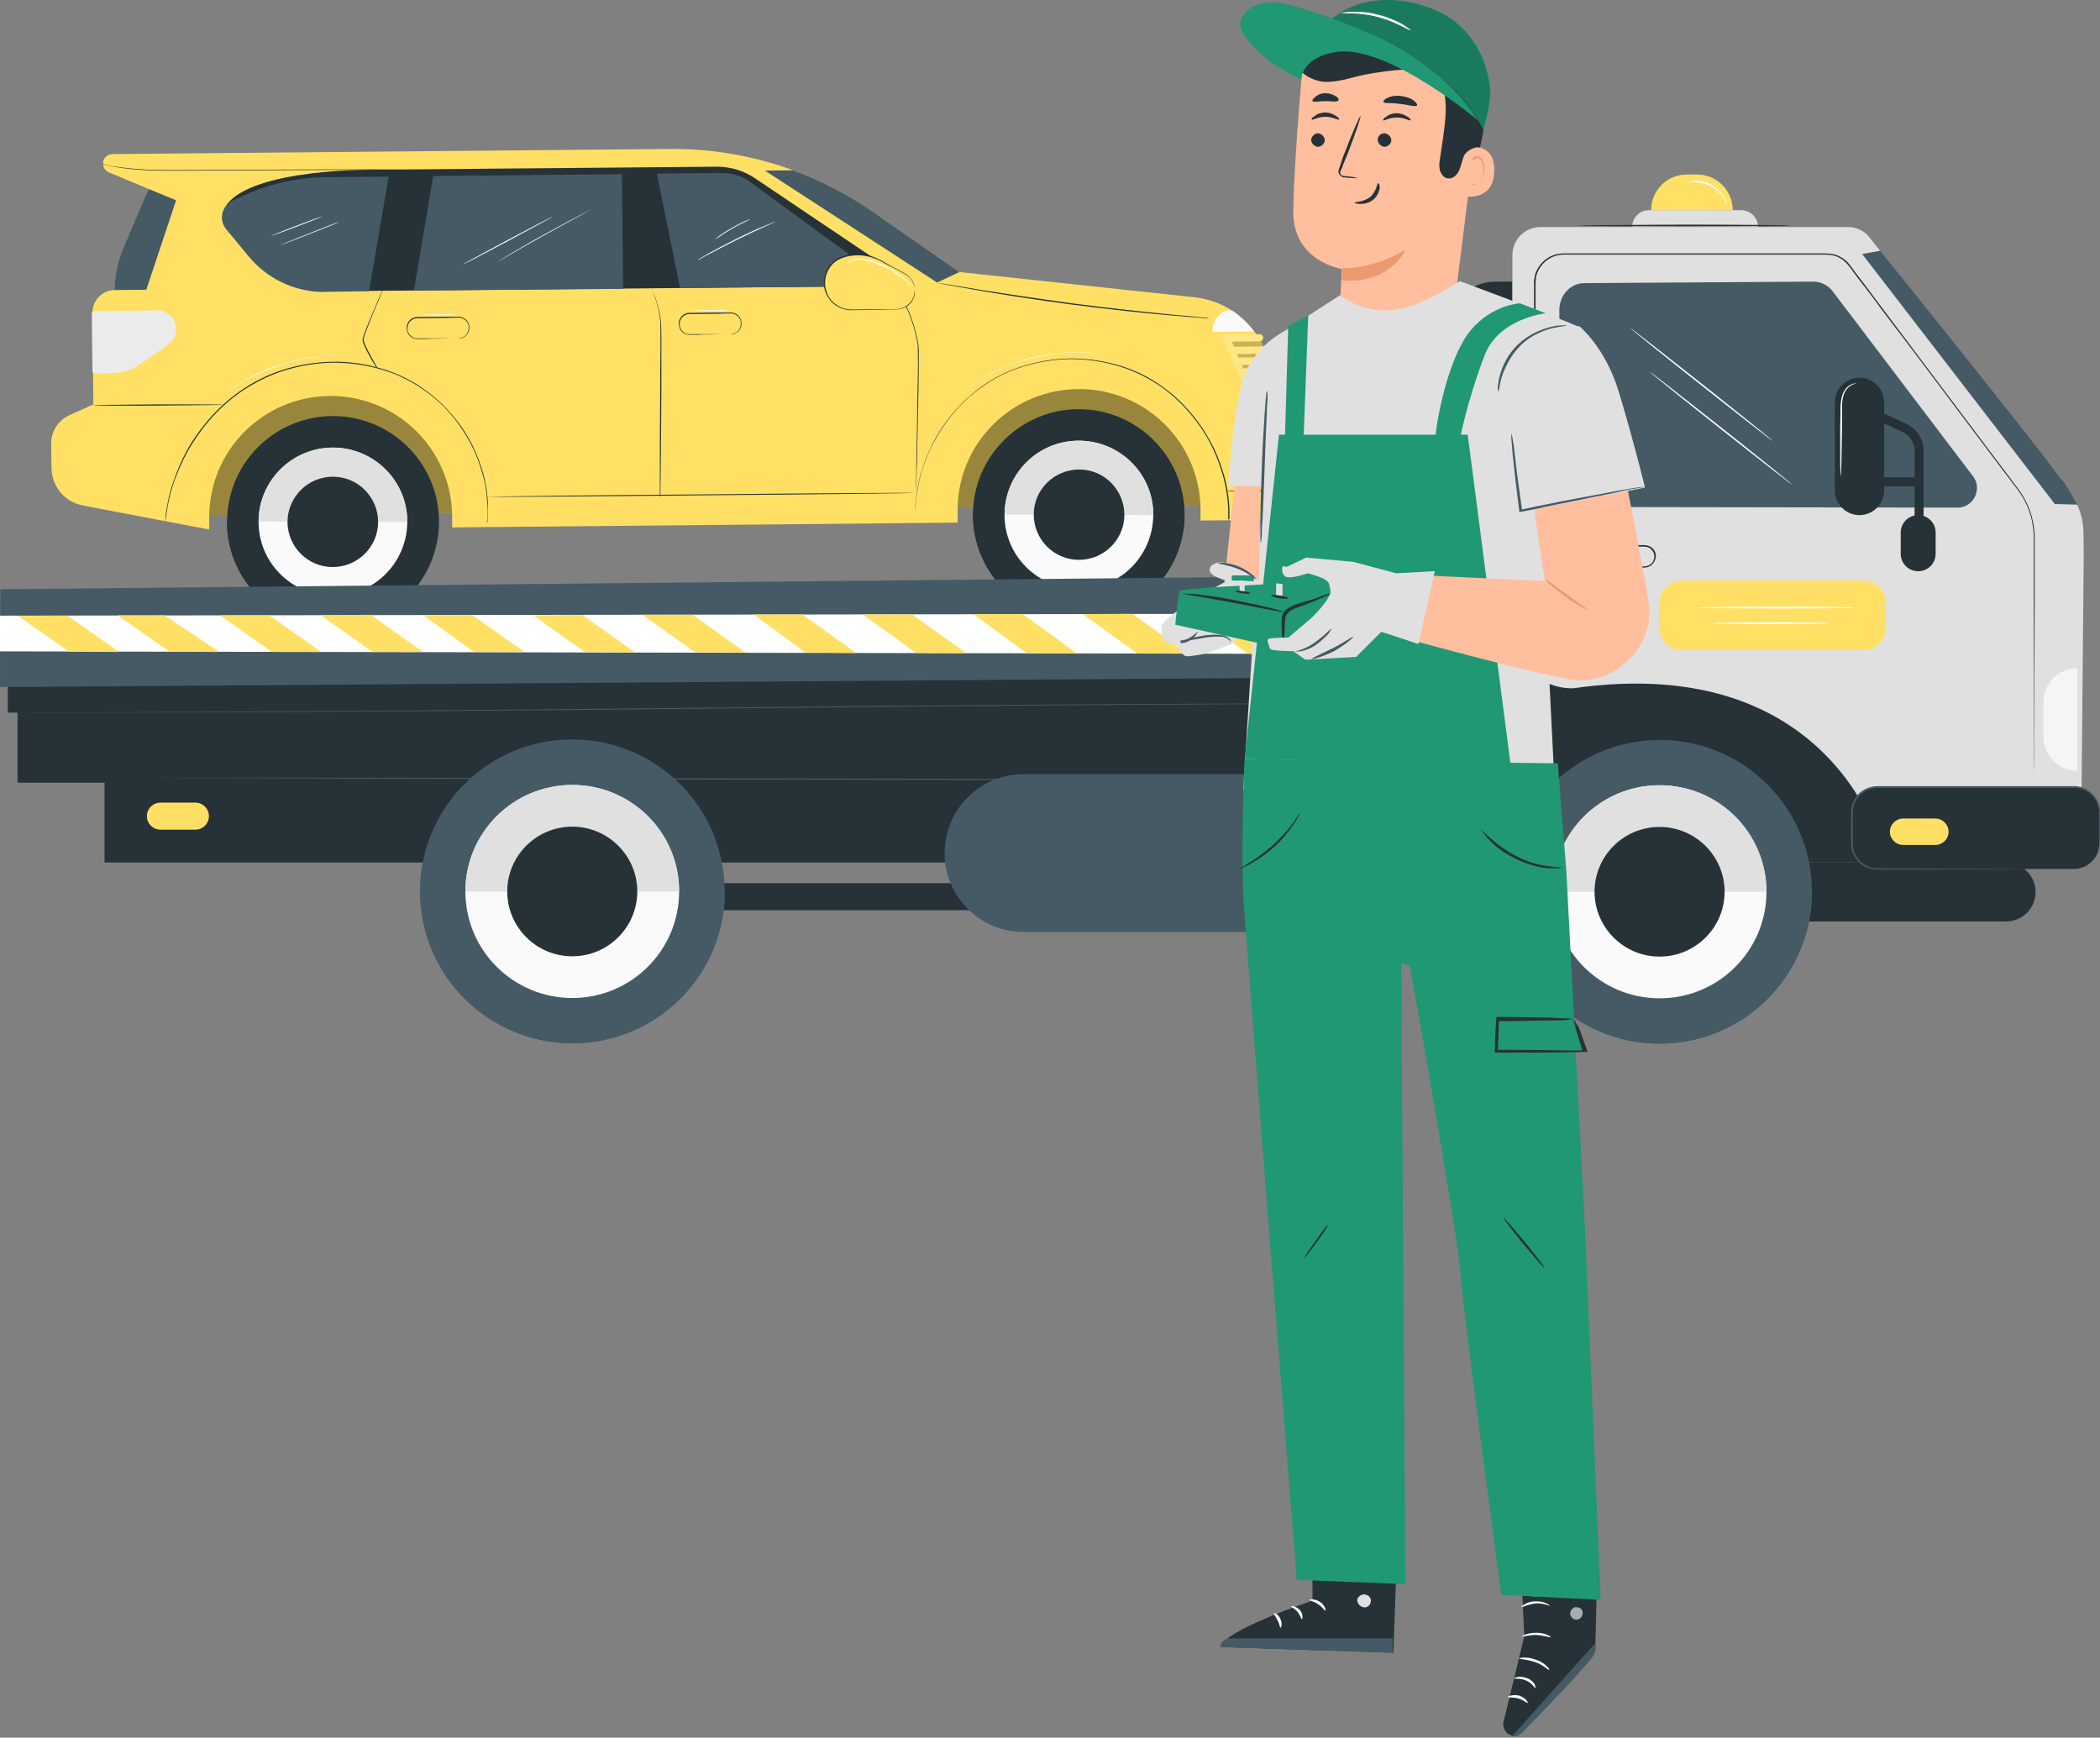 <svg width="452" height="374" viewBox="0 0 452 374" fill="none" xmlns="http://www.w3.org/2000/svg">
<rect x="0" y="0" width="452" height="374" fill="#808080" stroke="none"/>
<path d="M263.372 108.811L38.538 110.932L38.251 80.636L263.084 78.516L263.372 108.811Z" fill="#FFE065"/>
<g opacity="0.4">
<path d="M263.372 108.811L38.538 110.932L38.251 80.636L263.084 78.516L263.372 108.811Z" fill="black"/>
</g>
<path d="M272.457 75.861C269.995 69.336 264.034 64.686 257.037 63.975L206.498 58.549L187.967 45.63C175.073 36.651 159.717 31.871 143.972 32.065L45.421 32.969L24.233 33.163C23.585 33.163 22.937 33.486 22.549 34.003C21.771 35.101 22.225 36.586 23.456 37.103L32.138 40.721C31.814 41.237 31.555 41.819 31.296 42.4L26.501 53.704C25.335 56.482 24.752 59.453 24.752 62.425C22.03 62.425 19.827 64.686 19.892 67.398L20.087 87.035L14.968 89.361C12.506 90.459 10.951 92.914 11.015 95.627L11.08 100.73C11.145 104.67 13.931 108.094 17.884 108.804L45.032 113.972V111.517C44.903 97.112 56.501 85.356 70.95 85.227C85.398 85.098 97.191 96.66 97.32 111.065V113.52L206.109 112.486V110.032C205.979 95.627 217.577 83.87 232.026 83.741C246.475 83.612 258.268 95.175 258.397 109.579V112.034L271.745 111.905C275.373 111.84 278.224 108.933 278.224 105.316L278.095 90.459L272.457 75.861Z" fill="#FFE065"/>
<path d="M31.231 42.4L26.436 53.704C25.27 56.482 24.687 59.453 24.687 62.425L31.49 62.36L37.905 43.111L32.138 40.721C31.749 41.237 31.49 41.819 31.231 42.4Z" fill="#455A64"/>
<path d="M272.457 75.861C272.069 74.762 271.485 73.729 270.902 72.695L263.775 72.76L270.384 87.681L277.965 91.945V90.265L272.457 75.861Z" fill="#FFE065"/>
<g opacity="0.2">
<path d="M272.457 75.861C272.069 74.762 271.485 73.729 270.902 72.695L263.775 72.76L270.384 87.681L277.965 91.945V90.265L272.457 75.861Z" fill="black"/>
</g>
<path d="M20.475 80.382L24.169 80.318C26.307 80.318 28.38 79.607 30.065 78.445L36.22 74.117C37.322 73.341 37.969 72.114 37.905 70.822C37.905 68.626 36.09 66.817 33.823 66.817L20.346 66.947C20.022 66.947 19.762 67.205 19.762 67.528L19.892 79.801C19.892 80.124 20.151 80.382 20.475 80.382Z" fill="#EBEBEB"/>
<path d="M278.354 91.299L276.216 90.072H277.511C277.965 90.072 278.289 89.684 278.289 89.297C278.289 88.844 277.9 88.522 277.511 88.522L273.494 88.586L272.134 87.811L276.734 87.746C277.187 87.746 277.511 87.359 277.511 86.971C277.511 86.519 277.123 86.196 276.734 86.196L270.578 86.261L270.255 85.486L275.762 85.421C276.216 85.421 276.54 85.033 276.54 84.646C276.54 84.194 276.151 83.871 275.762 83.871L269.607 83.935L269.283 83.16L275.049 83.095C275.503 83.095 275.827 82.708 275.827 82.32C275.827 81.868 275.438 81.545 275.049 81.545L268.635 81.61L268.311 80.835L274.142 80.77C274.596 80.77 274.92 80.382 274.92 79.995C274.92 79.543 274.531 79.22 274.142 79.22L267.598 79.284L267.274 78.509L273.235 78.445C273.689 78.445 274.013 78.057 274.013 77.669C274.013 77.217 273.624 76.894 273.235 76.894L266.561 76.959L266.237 76.184L272.393 76.119C272.846 76.119 273.17 75.731 273.17 75.344C273.17 74.892 272.781 74.569 272.393 74.569L265.589 74.633L265.136 73.535L271.097 73.471C271.55 73.471 271.874 73.083 271.874 72.696C271.874 72.243 271.486 71.92 271.097 71.92L263.97 71.985C263.71 71.985 263.451 72.114 263.322 72.373C263.192 72.566 263.127 72.889 263.257 73.083L265.46 77.992L266.497 80.318L267.533 82.643L268.57 84.969L269.607 87.294L269.931 88.005C269.995 88.134 270.125 88.263 270.255 88.392L277.835 92.656C277.965 92.72 278.095 92.785 278.224 92.785C278.483 92.785 278.742 92.656 278.872 92.397C278.872 92.01 278.742 91.493 278.354 91.299Z" fill="#FFE065"/>
<g opacity="0.2">
<path d="M278.354 91.299L276.216 90.072H277.511C277.965 90.072 278.289 89.684 278.289 89.297C278.289 88.844 277.9 88.522 277.511 88.522L273.494 88.586L272.134 87.811L276.734 87.746C277.187 87.746 277.511 87.359 277.511 86.971C277.511 86.519 277.123 86.196 276.734 86.196L270.578 86.261L270.255 85.486L275.762 85.421C276.216 85.421 276.54 85.033 276.54 84.646C276.54 84.194 276.151 83.871 275.762 83.871L269.607 83.935L269.283 83.16L275.049 83.095C275.503 83.095 275.827 82.708 275.827 82.32C275.827 81.868 275.438 81.545 275.049 81.545L268.635 81.61L268.311 80.835L274.142 80.77C274.596 80.77 274.92 80.382 274.92 79.995C274.92 79.543 274.531 79.22 274.142 79.22L267.598 79.284L267.274 78.509L273.235 78.445C273.689 78.445 274.013 78.057 274.013 77.669C274.013 77.217 273.624 76.894 273.235 76.894L266.561 76.959L266.237 76.184L272.393 76.119C272.846 76.119 273.17 75.731 273.17 75.344C273.17 74.892 272.781 74.569 272.393 74.569L265.589 74.633L265.136 73.535L271.097 73.471C271.55 73.471 271.874 73.083 271.874 72.696C271.874 72.243 271.486 71.92 271.097 71.92L263.97 71.985C263.71 71.985 263.451 72.114 263.322 72.373C263.192 72.566 263.127 72.889 263.257 73.083L265.46 77.992L266.497 80.318L267.533 82.643L268.57 84.969L269.607 87.294L269.931 88.005C269.995 88.134 270.125 88.263 270.255 88.392L277.835 92.656C277.965 92.72 278.095 92.785 278.224 92.785C278.483 92.785 278.742 92.656 278.872 92.397C278.872 92.01 278.742 91.493 278.354 91.299Z" fill="white"/>
</g>
<path d="M69.962 134.961C57.402 134.014 47.991 123.096 48.941 110.574C49.892 98.053 60.844 88.671 73.403 89.618C85.963 90.566 95.374 101.484 94.424 114.005C93.474 126.526 82.522 135.909 69.962 134.961Z" fill="#263238"/>
<path d="M48.855 112.163C48.79 124.759 58.963 134.965 71.533 135.03C84.103 135.094 94.34 124.953 94.405 112.421V112.357L48.855 112.163Z" fill="#263238"/>
<path d="M55.658 112.227C55.593 121.012 62.721 128.183 71.597 128.247C80.409 128.312 87.601 121.206 87.666 112.357C87.731 103.572 80.603 96.401 71.727 96.337C62.915 96.337 55.658 103.442 55.658 112.227Z" fill="#FAFAFA"/>
<path d="M71.727 96.337C62.915 96.272 55.723 103.378 55.658 112.227L87.666 112.357C87.666 103.572 80.539 96.401 71.727 96.337Z" fill="#E0E0E0"/>
<path d="M61.879 112.292C61.879 117.654 66.22 122.046 71.597 122.046C76.975 122.046 81.381 117.718 81.381 112.357C81.381 106.996 77.04 102.603 71.662 102.603C66.284 102.603 61.943 106.931 61.879 112.292Z" fill="#263238"/>
<path d="M209.413 110.678C209.348 123.209 219.521 133.415 232.091 133.48C244.661 133.544 254.898 123.403 254.963 110.871C255.028 98.34 244.855 88.134 232.285 88.069C219.78 88.005 209.478 98.146 209.413 110.678Z" fill="#263238"/>
<path d="M209.413 110.613C209.413 110.677 209.413 110.677 209.413 110.613C209.349 123.209 219.521 133.415 232.091 133.48C244.661 133.544 254.899 123.403 254.963 110.871V110.807L209.413 110.613Z" fill="#263238"/>
<path d="M216.217 110.742C216.152 119.527 223.279 126.697 232.156 126.762C240.968 126.826 248.16 119.721 248.225 110.871C248.289 102.086 241.162 94.916 232.285 94.852C223.474 94.787 216.281 101.892 216.217 110.742Z" fill="#FAFAFA"/>
<path d="M232.285 94.852C223.474 94.787 216.281 101.892 216.217 110.742L248.225 110.871C248.289 102.086 241.162 94.916 232.285 94.852Z" fill="#E0E0E0"/>
<path d="M222.502 110.742C222.502 116.103 226.843 120.496 232.221 120.496C237.598 120.496 242.004 116.168 242.004 110.807C242.004 105.445 237.663 101.053 232.285 101.053C226.907 101.053 222.502 105.381 222.502 110.742Z" fill="#263238"/>
<path d="M206.498 58.549L187.967 45.63C182.589 41.883 176.822 38.912 170.731 36.651L164.641 36.715L201.703 60.81L206.498 58.549Z" fill="#455A64"/>
<path d="M260.989 71.403L269.931 71.339C268.57 69.595 267.015 68.109 265.266 66.882C263.257 66.236 260.795 68.82 260.989 71.403Z" fill="#FAFAFA"/>
<path d="M78.401 62.618L196.908 61.52L162.827 38.589C160.3 36.78 157.319 35.876 154.274 35.876L80.863 36.522C80.863 36.522 54.492 36.134 48.725 44.144L78.401 62.618Z" fill="#263238"/>
<path d="M79.437 62.683L83.649 38.008L69.848 38.137C64.859 38.201 59.027 39.364 54.362 41.237L50.215 43.111C49.049 43.563 48.207 44.596 47.883 45.824C47.559 47.051 47.883 48.343 48.66 49.312L53.585 55.255C57.343 59.776 62.785 62.489 68.617 62.812C69.07 62.812 69.459 62.877 69.913 62.812L79.437 62.683ZM134.123 62.166L133.864 37.491L93.238 37.878L89.091 62.554L134.123 62.166ZM192.113 61.585L161.466 39.17C159.716 37.878 157.643 37.232 155.44 37.232L141.38 37.362L146.369 61.972L192.113 61.585Z" fill="#455A64"/>
<path d="M142.028 106.931C142.028 106.931 142.028 106.866 142.028 106.802C142.028 106.737 142.028 106.608 142.028 106.479C142.028 106.156 142.028 105.704 142.028 105.187C142.028 104.024 142.028 102.409 142.028 100.342C142.028 96.208 142.028 90.588 142.093 84.387C142.093 81.287 142.093 78.315 142.158 75.602C142.158 74.246 142.158 72.954 142.158 71.791C142.158 70.564 142.158 69.466 142.028 68.432C141.769 66.43 141.251 64.815 140.862 63.717C140.667 63.2 140.538 62.748 140.408 62.489C140.343 62.36 140.279 62.231 140.279 62.166C140.279 62.102 140.214 62.037 140.214 62.037C140.214 62.037 140.214 62.037 140.279 62.166C140.343 62.231 140.343 62.36 140.408 62.489C140.538 62.748 140.732 63.2 140.927 63.717C141.315 64.815 141.834 66.365 142.158 68.432C142.287 69.466 142.352 70.564 142.352 71.791C142.352 73.018 142.352 74.31 142.352 75.602C142.352 78.315 142.352 81.287 142.352 84.387C142.287 90.588 142.287 96.273 142.222 100.342C142.222 102.345 142.158 104.024 142.158 105.187C142.158 105.768 142.158 106.156 142.158 106.479C142.158 106.608 142.158 106.737 142.158 106.802C142.028 106.866 142.028 106.931 142.028 106.931Z" fill="#263238"/>
<path d="M193.021 63.329C193.021 63.329 193.085 63.329 193.085 63.394C193.15 63.458 193.215 63.523 193.345 63.587C193.409 63.652 193.474 63.717 193.539 63.717C193.604 63.781 193.668 63.846 193.733 63.91C193.863 64.04 194.057 64.233 194.187 64.492C194.9 65.396 195.612 66.817 196.26 68.691C196.584 69.659 196.908 70.693 197.167 71.791C197.297 72.373 197.427 72.954 197.556 73.535C197.686 74.117 197.75 74.827 197.75 75.473C197.75 78.121 197.75 80.964 197.686 84C197.556 90.072 197.427 95.562 197.362 99.503C197.297 101.505 197.232 103.055 197.232 104.218C197.232 104.735 197.167 105.187 197.167 105.51C197.167 105.187 197.167 104.799 197.167 104.218C197.167 103.12 197.232 101.505 197.232 99.503C197.297 95.498 197.427 90.007 197.491 84C197.556 80.964 197.621 78.057 197.556 75.473C197.556 74.827 197.556 74.181 197.427 73.6C197.297 73.018 197.167 72.373 197.038 71.856C196.779 70.693 196.455 69.659 196.131 68.755C195.483 66.882 194.77 65.461 194.122 64.556C193.539 63.652 193.021 63.329 193.021 63.329Z" fill="#263238"/>
<path d="M196.908 62.489C196.908 61.004 196.066 59.647 194.77 59.001L189.392 56.094C187.837 55.255 186.152 54.802 184.403 54.867C183.301 54.867 182.265 55.061 181.228 55.384C178.96 56.159 177.47 58.355 177.405 60.745C177.34 64.04 179.997 66.817 183.366 66.752L192.891 66.688C195.159 66.559 196.973 64.685 196.908 62.489Z" fill="#FFE065"/>
<path d="M196.908 62.489C196.908 62.489 196.908 62.683 196.843 63.006C196.779 63.329 196.714 63.846 196.39 64.427C196.066 65.009 195.548 65.59 194.77 66.042C194.381 66.236 193.928 66.43 193.409 66.494C192.891 66.559 192.373 66.559 191.79 66.559C189.457 66.559 186.736 66.559 183.626 66.624C182.848 66.624 182.07 66.559 181.358 66.3C180.645 66.042 179.932 65.59 179.349 65.073C178.766 64.492 178.248 63.846 177.989 63.006C177.665 62.231 177.535 61.391 177.6 60.487C177.729 58.743 178.636 57.128 179.932 56.224C180.58 55.772 181.358 55.449 182.135 55.255C182.913 55.061 183.69 54.996 184.468 54.932C185.958 54.932 187.448 55.255 188.679 55.772C189.327 56.03 189.846 56.353 190.429 56.676C191.012 56.999 191.53 57.257 192.049 57.516C193.085 58.097 193.993 58.549 194.77 59.001C195.548 59.453 196.131 60.035 196.39 60.616C196.714 61.197 196.843 61.65 196.908 61.973C196.843 61.65 196.779 61.133 196.455 60.551C196.131 59.97 195.612 59.324 194.77 58.872C193.993 58.42 193.021 57.903 192.049 57.386C191.53 57.128 191.012 56.805 190.429 56.482C189.846 56.159 189.327 55.836 188.679 55.578C187.448 54.996 185.958 54.673 184.403 54.673C183.626 54.673 182.848 54.803 182.07 54.996C181.293 55.19 180.451 55.449 179.803 55.965C178.377 56.934 177.47 58.614 177.341 60.422C177.276 61.327 177.405 62.231 177.729 63.006C178.053 63.846 178.572 64.556 179.155 65.138C179.738 65.719 180.515 66.171 181.293 66.43C182.071 66.688 182.848 66.817 183.626 66.753C186.671 66.688 189.457 66.688 191.79 66.624C192.373 66.624 192.891 66.624 193.474 66.559C193.993 66.494 194.511 66.3 194.9 66.107C195.742 65.655 196.26 65.009 196.519 64.427C196.843 63.846 196.908 63.329 196.908 63.006C196.973 62.683 196.908 62.489 196.908 62.489Z" fill="#263238"/>
<path d="M182.135 56.999C182.135 56.999 182.265 56.805 182.589 56.546C182.913 56.288 183.431 55.965 184.144 55.901C184.857 55.771 185.764 55.901 186.671 56.159C187.643 56.417 188.615 56.74 189.651 57.128C191.725 57.968 193.409 59.13 194.576 60.099C195.742 61.068 196.325 61.714 196.325 61.714C196.325 61.714 196.196 61.52 195.936 61.197C195.677 60.874 195.224 60.487 194.705 59.97C193.604 59.001 191.919 57.774 189.781 56.869C188.744 56.417 187.708 56.094 186.736 55.901C185.764 55.642 184.857 55.578 184.144 55.707C183.366 55.836 182.848 56.159 182.524 56.482C182.395 56.611 182.265 56.74 182.2 56.869C182.135 56.999 182.135 56.999 182.135 56.999Z" fill="white"/>
<path d="M104.836 112.68C104.836 112.68 104.836 112.615 104.836 112.421C104.836 112.228 104.836 111.969 104.901 111.582C104.901 111.194 104.966 110.806 104.966 110.225C104.966 109.708 104.966 109.062 104.901 108.416C104.836 107.706 104.772 106.995 104.707 106.156C104.642 105.768 104.577 105.316 104.512 104.864C104.448 104.412 104.383 103.959 104.253 103.507C103.8 101.634 103.152 99.502 102.18 97.241C101.143 94.981 99.782 92.655 98.033 90.394C96.284 88.133 94.081 85.937 91.424 84.064C88.768 82.191 85.722 80.576 82.353 79.607C78.984 78.573 75.29 78.057 71.597 78.057C67.839 78.121 64.211 78.767 60.842 79.865C57.472 80.963 54.427 82.578 51.77 84.387C49.114 86.26 46.846 88.392 44.967 90.588C43.088 92.784 41.598 95.045 40.367 97.177C39.2 99.308 38.358 101.376 37.645 103.184C37.451 103.636 37.322 104.089 37.192 104.541C37.062 104.993 36.933 105.38 36.803 105.768C36.609 106.608 36.414 107.318 36.285 107.964C36.155 108.61 36.026 109.256 35.961 109.773C35.896 110.29 35.831 110.742 35.766 111.065C35.702 111.388 35.702 111.711 35.637 111.905C35.637 112.098 35.572 112.163 35.572 112.163C35.572 112.163 35.572 112.098 35.572 111.905C35.572 111.711 35.637 111.452 35.637 111.065C35.702 110.677 35.702 110.29 35.831 109.708C35.896 109.192 36.026 108.61 36.155 107.9C36.285 107.254 36.479 106.479 36.673 105.703C36.738 105.316 36.933 104.864 37.062 104.476C37.192 104.024 37.322 103.572 37.516 103.12C38.164 101.246 39.006 99.244 40.172 97.048C41.339 94.916 42.894 92.655 44.773 90.459C46.652 88.263 48.919 86.131 51.576 84.258C54.233 82.385 57.278 80.77 60.712 79.671C64.081 78.573 67.774 77.927 71.532 77.863C75.29 77.798 78.984 78.379 82.353 79.413C85.787 80.447 88.832 81.997 91.489 83.935C94.145 85.808 96.348 88.069 98.163 90.33C99.977 92.591 101.338 94.981 102.309 97.177C103.281 99.438 103.994 101.569 104.383 103.443C104.512 103.895 104.577 104.412 104.642 104.864C104.707 105.316 104.836 105.768 104.836 106.156C104.901 106.995 105.031 107.771 105.031 108.416C105.031 109.127 105.031 109.708 105.031 110.225C105.031 110.742 104.966 111.194 104.966 111.582C104.966 111.969 104.901 112.228 104.901 112.421C104.836 112.615 104.836 112.68 104.836 112.68Z" fill="#263238"/>
<path d="M81.187 79.219C81.187 79.219 81.122 79.155 81.057 79.09C80.992 78.961 80.863 78.832 80.733 78.638C80.474 78.251 80.085 77.669 79.697 76.894C79.243 76.119 78.79 75.279 78.336 74.181C78.206 73.923 78.141 73.664 78.077 73.341C78.012 73.212 78.077 73.018 78.077 72.889C78.141 72.76 78.141 72.566 78.206 72.437C78.401 71.856 78.595 71.274 78.854 70.628C79.826 68.174 80.798 66.042 81.446 64.427C81.77 63.652 82.094 63.006 82.288 62.554C82.353 62.36 82.483 62.166 82.547 62.037C82.483 62.166 82.418 62.36 82.353 62.554C82.159 63.006 81.9 63.652 81.576 64.427C80.928 65.977 79.956 68.174 79.049 70.628C78.79 71.21 78.595 71.856 78.401 72.437C78.336 72.76 78.206 73.018 78.271 73.277C78.336 73.535 78.466 73.793 78.53 74.052C78.984 75.085 79.437 75.99 79.891 76.765C80.28 77.475 80.604 78.121 80.863 78.509C80.993 78.703 81.057 78.832 81.122 78.961C81.187 79.155 81.187 79.219 81.187 79.219Z" fill="#263238"/>
<path d="M48.336 87.1C48.336 87.165 41.987 87.229 34.082 87.294C26.242 87.359 19.827 87.294 19.827 87.229C19.827 87.165 26.177 87.1 34.082 87.036C41.922 87.036 48.336 87.036 48.336 87.1Z" fill="#263238"/>
<path d="M197.167 106.091C197.167 106.156 176.498 106.414 150.97 106.608C125.441 106.866 104.772 106.996 104.772 106.931C104.772 106.866 125.441 106.608 150.97 106.414C176.498 106.156 197.167 106.027 197.167 106.091Z" fill="#263238"/>
<path d="M278.095 105.574C278.095 105.639 274.92 105.703 271.032 105.768C267.145 105.833 263.97 105.768 263.97 105.703C263.97 105.639 267.145 105.574 271.032 105.51C274.92 105.445 278.095 105.51 278.095 105.574Z" fill="#263238"/>
<path d="M260.211 68.497C260.211 68.497 260.147 68.497 260.082 68.497C259.952 68.497 259.823 68.497 259.628 68.497C259.24 68.497 258.656 68.432 257.944 68.367C256.453 68.238 254.315 68.109 251.659 67.851C246.346 67.398 239.089 66.623 231.054 65.59C223.02 64.556 215.763 63.394 210.515 62.489C207.923 62.037 205.785 61.65 204.295 61.391C203.582 61.262 202.999 61.133 202.61 61.068C202.416 61.004 202.286 61.004 202.156 61.004C202.027 61.004 202.027 60.939 202.027 60.939C202.027 60.939 202.092 60.939 202.156 60.939C202.286 60.939 202.416 61.004 202.61 61.004C202.999 61.068 203.582 61.133 204.295 61.262C205.785 61.52 207.858 61.843 210.515 62.295C215.763 63.135 223.02 64.233 231.054 65.332C239.089 66.365 246.41 67.14 251.659 67.657C254.315 67.915 256.453 68.109 257.944 68.238C258.656 68.303 259.24 68.367 259.628 68.367C259.823 68.367 259.952 68.432 260.082 68.432C260.211 68.497 260.211 68.497 260.211 68.497Z" fill="#263238"/>
<path d="M157.319 71.92C157.319 71.92 157.449 71.92 157.643 71.855C157.837 71.791 158.161 71.726 158.485 71.532C158.809 71.339 159.133 70.951 159.328 70.434C159.393 70.176 159.457 69.853 159.457 69.53C159.457 69.207 159.393 68.884 159.198 68.561C158.874 67.98 158.161 67.463 157.319 67.463C156.477 67.463 155.57 67.463 154.598 67.527C152.654 67.527 150.581 67.592 148.378 67.592C147.859 67.592 147.341 67.786 146.952 68.173C146.563 68.496 146.369 69.013 146.304 69.465C146.239 69.982 146.304 70.434 146.563 70.886C146.823 71.274 147.211 71.597 147.6 71.791C148.054 71.984 148.507 71.92 148.961 71.92C149.414 71.92 149.868 71.92 150.257 71.92C151.099 71.92 151.876 71.92 152.589 71.92C154.015 71.92 155.181 71.92 156.023 71.92C156.412 71.92 156.736 71.92 156.93 71.92C157.19 71.92 157.319 71.92 157.319 71.92C157.319 71.92 157.19 71.92 156.995 71.92C156.736 71.92 156.477 71.92 156.088 71.92C155.246 71.92 154.079 71.984 152.654 71.984C151.941 71.984 151.164 71.984 150.321 72.049C149.868 72.049 149.479 72.049 149.026 72.049C148.766 72.049 148.572 72.049 148.313 72.049C148.054 72.049 147.794 71.984 147.6 71.92C147.147 71.726 146.693 71.403 146.434 70.951C146.175 70.499 146.11 69.918 146.11 69.401C146.175 68.884 146.434 68.303 146.823 67.98C147.211 67.592 147.794 67.334 148.378 67.334C150.581 67.334 152.654 67.269 154.598 67.269C155.57 67.269 156.477 67.269 157.319 67.269C158.226 67.269 159.004 67.85 159.328 68.496C159.522 68.819 159.587 69.207 159.587 69.53C159.587 69.853 159.587 70.176 159.457 70.434C159.263 71.016 158.874 71.403 158.55 71.597C158.226 71.791 157.902 71.92 157.643 71.92C157.384 71.984 157.319 71.92 157.319 71.92Z" fill="#263238"/>
<path d="M156.477 66.817C156.477 66.882 154.922 66.946 152.978 66.946C151.034 66.946 149.479 66.946 149.479 66.882C149.479 66.817 151.034 66.752 152.978 66.752C154.922 66.688 156.477 66.752 156.477 66.817Z" fill="white"/>
<path d="M98.746 72.824C98.746 72.824 98.876 72.824 99.07 72.76C99.264 72.695 99.588 72.63 99.912 72.437C100.236 72.243 100.56 71.855 100.755 71.338C100.819 71.08 100.884 70.757 100.884 70.434C100.884 70.111 100.819 69.788 100.625 69.465C100.301 68.884 99.588 68.367 98.746 68.367C97.904 68.367 96.996 68.367 96.025 68.432C94.081 68.432 92.007 68.496 89.804 68.496C89.286 68.496 88.768 68.69 88.379 69.078C87.99 69.401 87.796 69.917 87.731 70.37C87.666 70.886 87.731 71.338 87.99 71.791C88.249 72.178 88.638 72.501 89.027 72.695C89.48 72.889 89.934 72.824 90.388 72.824C90.841 72.824 91.295 72.824 91.683 72.824C92.526 72.824 93.303 72.824 94.016 72.824C95.441 72.824 96.608 72.824 97.45 72.824C97.839 72.824 98.163 72.824 98.357 72.824C98.616 72.824 98.746 72.824 98.746 72.824C98.746 72.824 98.616 72.824 98.422 72.824C98.163 72.824 97.904 72.824 97.515 72.824C96.672 72.824 95.506 72.889 94.081 72.889C93.368 72.889 92.591 72.889 91.748 72.953C91.295 72.953 90.906 72.953 90.452 72.953C90.193 72.953 89.999 72.953 89.74 72.953C89.48 72.953 89.221 72.889 89.027 72.824C88.573 72.63 88.12 72.308 87.861 71.855C87.601 71.403 87.537 70.822 87.537 70.305C87.601 69.788 87.861 69.207 88.249 68.884C88.638 68.496 89.221 68.238 89.804 68.238C92.007 68.238 94.081 68.173 96.025 68.173C96.996 68.173 97.904 68.173 98.746 68.173C99.653 68.173 100.431 68.755 100.755 69.401C100.949 69.724 101.014 70.111 101.014 70.434C101.014 70.757 101.014 71.08 100.884 71.338C100.69 71.92 100.301 72.308 99.977 72.501C99.653 72.695 99.329 72.824 99.07 72.824C98.811 72.889 98.746 72.824 98.746 72.824Z" fill="#263238"/>
<path d="M97.904 67.721C97.904 67.786 96.349 67.85 94.405 67.85C92.461 67.85 90.906 67.85 90.906 67.786C90.906 67.721 92.461 67.657 94.405 67.657C96.349 67.592 97.904 67.657 97.904 67.721Z" fill="white"/>
<path d="M264.359 111.905C264.359 111.905 264.359 111.84 264.359 111.646C264.359 111.453 264.359 111.194 264.359 110.807C264.359 110.419 264.359 110.031 264.359 109.45C264.294 108.933 264.294 108.287 264.229 107.641C264.164 106.931 264.035 106.22 263.905 105.381C263.84 104.993 263.711 104.541 263.646 104.089C263.516 103.636 263.451 103.184 263.322 102.732C262.803 100.859 262.091 98.727 261.054 96.531C260.017 94.335 258.592 92.009 256.778 89.749C254.963 87.488 252.76 85.291 250.169 83.418C247.512 81.545 244.467 79.93 241.098 78.896C237.728 77.863 234.1 77.281 230.342 77.281C226.584 77.346 222.955 77.992 219.586 79.09C216.217 80.188 213.236 81.868 210.645 83.806C208.053 85.743 205.915 87.94 204.165 90.265C202.416 92.526 201.055 94.916 200.018 97.112C199.047 99.373 198.334 101.44 197.88 103.378C197.751 103.83 197.686 104.282 197.621 104.735C197.556 105.187 197.427 105.574 197.362 106.027C197.232 106.866 197.168 107.577 197.103 108.287C197.038 108.998 197.038 109.579 196.973 110.096C196.973 109.579 197.038 108.933 197.038 108.287C197.103 107.577 197.232 106.866 197.297 106.027C197.362 105.639 197.427 105.187 197.556 104.735C197.621 104.282 197.686 103.83 197.816 103.378C198.269 101.505 198.982 99.373 199.954 97.112C200.99 94.852 202.286 92.526 204.1 90.201C205.85 87.875 208.053 85.679 210.645 83.677C213.236 81.739 216.282 80.059 219.651 78.961C223.02 77.863 226.649 77.217 230.471 77.152C234.229 77.152 237.923 77.734 241.292 78.767C244.661 79.801 247.771 81.416 250.363 83.353C253.02 85.227 255.223 87.488 257.037 89.749C258.851 92.009 260.212 94.335 261.313 96.531C262.35 98.792 263.063 100.859 263.581 102.732C263.711 103.184 263.775 103.636 263.905 104.089C263.97 104.541 264.099 104.928 264.164 105.381C264.294 106.22 264.423 106.931 264.488 107.641C264.553 108.352 264.553 108.933 264.618 109.45C264.618 109.967 264.618 110.419 264.618 110.807C264.618 111.194 264.618 111.453 264.618 111.646C264.359 111.84 264.359 111.905 264.359 111.905Z" fill="#263238"/>
<path d="M90.517 36.457C90.387 36.457 90.193 36.457 89.999 36.457C89.545 36.457 88.832 36.457 87.99 36.457C86.241 36.457 83.714 36.522 80.604 36.522C74.383 36.586 65.766 36.586 56.241 36.651C51.511 36.651 46.976 36.715 42.829 36.715C38.682 36.715 34.989 36.78 31.879 36.651C28.769 36.522 26.242 36.199 24.557 35.876C23.715 35.747 23.067 35.553 22.613 35.488C22.419 35.424 22.225 35.424 22.095 35.359C21.965 35.359 21.901 35.294 21.901 35.294C21.901 35.294 21.965 35.294 22.095 35.294C22.225 35.294 22.419 35.359 22.613 35.424C23.067 35.553 23.715 35.682 24.557 35.811C26.242 36.07 28.769 36.393 31.879 36.522C34.989 36.651 38.682 36.586 42.829 36.586C46.976 36.586 51.511 36.522 56.241 36.522C65.766 36.457 74.383 36.457 80.604 36.457C83.714 36.457 86.241 36.457 87.99 36.457C88.832 36.457 89.545 36.457 89.999 36.457C90.193 36.457 90.387 36.457 90.517 36.457Z" fill="#263238"/>
<path d="M118.897 46.663C118.897 46.728 114.621 49.053 109.307 51.896C103.994 54.738 99.653 56.999 99.588 56.934C99.588 56.87 103.865 54.544 109.178 51.702C114.556 48.86 118.832 46.599 118.897 46.663Z" fill="#FAFAFA"/>
<path d="M127.708 44.855C127.579 44.919 127.32 45.049 127.125 45.178C126.542 45.501 125.829 45.888 124.858 46.405C122.979 47.439 120.322 48.86 117.406 50.475C114.491 52.09 111.899 53.575 110.02 54.673C109.113 55.19 108.335 55.642 107.817 55.965C107.558 56.094 107.363 56.224 107.234 56.288C107.363 56.159 107.558 56.094 107.817 55.901C108.335 55.578 109.048 55.126 110.02 54.544C111.899 53.446 114.491 51.896 117.341 50.345C120.257 48.73 122.849 47.374 124.793 46.34C125.765 45.824 126.542 45.436 127.061 45.178C127.32 45.049 127.514 44.984 127.708 44.855Z" fill="#FAFAFA"/>
<path d="M167.103 47.632C167.103 47.632 167.038 47.697 166.909 47.697C166.779 47.761 166.585 47.826 166.39 47.955C165.937 48.149 165.289 48.472 164.576 48.795C163.021 49.506 160.883 50.474 158.55 51.637C156.218 52.8 154.144 53.898 152.654 54.673C151.941 55.061 151.293 55.384 150.905 55.642C150.71 55.771 150.581 55.836 150.386 55.901C150.257 55.965 150.192 55.965 150.192 55.965C150.192 55.965 150.257 55.901 150.321 55.836C150.451 55.771 150.581 55.642 150.775 55.578C151.164 55.319 151.812 54.996 152.524 54.544C154.015 53.704 156.088 52.606 158.421 51.444C160.753 50.281 162.891 49.312 164.447 48.666C165.224 48.343 165.872 48.084 166.326 47.891C166.52 47.826 166.714 47.761 166.844 47.697C167.038 47.697 167.103 47.632 167.103 47.632Z" fill="#FAFAFA"/>
<path d="M161.466 47.18C161.466 47.18 161.013 47.438 160.365 47.761C159.652 48.084 158.68 48.601 157.643 49.182C156.607 49.764 155.7 50.345 155.052 50.797C154.404 51.249 154.015 51.508 153.95 51.443C153.95 51.443 154.339 51.12 154.922 50.668C155.57 50.216 156.477 49.635 157.514 49.053C158.551 48.472 159.523 47.955 160.235 47.632C161.013 47.309 161.466 47.115 161.466 47.18Z" fill="#FAFAFA"/>
<path d="M73.023 47.761C73.023 47.826 70.172 48.989 66.673 50.345C63.109 51.766 60.259 52.8 60.259 52.8C60.259 52.735 63.11 51.573 66.608 50.216C70.107 48.795 72.958 47.697 73.023 47.761Z" fill="#FAFAFA"/>
<path d="M69.33 46.599C69.33 46.664 66.867 47.633 63.822 48.795C60.777 49.958 58.315 50.798 58.25 50.798C58.25 50.733 60.712 49.764 63.757 48.601C66.803 47.439 69.265 46.534 69.33 46.599Z" fill="#FAFAFA"/>
<path d="M236.691 76.119C236.691 76.119 236.562 76.119 236.367 76.119C236.108 76.119 235.849 76.054 235.46 76.054C235.266 76.054 235.007 75.99 234.812 75.99C234.553 75.99 234.294 75.99 234.035 75.925C233.452 75.925 232.804 75.861 232.091 75.861C231.702 75.861 231.378 75.861 230.99 75.861C230.601 75.861 230.212 75.925 229.758 75.925C228.916 75.925 228.009 76.054 227.037 76.183C225.158 76.442 223.085 76.829 220.947 77.411C218.808 77.992 216.865 78.767 215.115 79.542C214.273 79.93 213.431 80.318 212.718 80.77C212.329 80.963 212.005 81.157 211.616 81.351C211.292 81.545 210.968 81.739 210.644 81.933C209.996 82.32 209.478 82.708 209.025 83.031C208.765 83.224 208.571 83.354 208.377 83.483C208.182 83.612 207.988 83.741 207.858 83.87C207.534 84.129 207.275 84.258 207.146 84.452C207.34 84.323 207.534 84.129 207.858 83.87C207.988 83.741 208.182 83.612 208.377 83.418C208.571 83.289 208.765 83.095 209.025 82.966C209.478 82.643 209.996 82.255 210.644 81.868C210.968 81.674 211.292 81.48 211.616 81.287C211.94 81.093 212.329 80.899 212.653 80.705C213.366 80.253 214.208 79.865 215.05 79.478C216.8 78.703 218.744 77.927 220.882 77.282C223.02 76.7 225.093 76.313 226.972 76.054C227.944 75.99 228.851 75.861 229.694 75.861C230.147 75.861 230.536 75.796 230.925 75.796C231.314 75.796 231.702 75.796 232.091 75.796C232.804 75.796 233.452 75.861 234.035 75.861C234.294 75.861 234.618 75.925 234.812 75.925C235.072 75.925 235.266 75.99 235.46 75.99C235.849 76.054 236.173 76.054 236.367 76.119C236.627 76.119 236.691 76.119 236.691 76.119Z" fill="#FAFAFA"/>
<path d="M72.375 76.636C72.375 76.636 72.31 76.636 72.116 76.636C71.921 76.636 71.662 76.636 71.403 76.636C71.079 76.636 70.69 76.636 70.237 76.7C69.783 76.7 69.265 76.765 68.682 76.829C68.423 76.829 68.099 76.894 67.775 76.894C67.451 76.959 67.127 76.959 66.803 77.023C66.155 77.088 65.442 77.282 64.729 77.411C63.239 77.734 61.684 78.121 59.999 78.703C58.38 79.284 56.825 79.865 55.464 80.511C54.103 81.157 52.872 81.739 51.9 82.32C51.382 82.579 50.993 82.837 50.604 83.095C50.216 83.354 49.892 83.547 49.633 83.677C49.373 83.806 49.179 83.935 48.984 84.064C49.114 83.935 49.309 83.806 49.568 83.677C49.827 83.483 50.151 83.289 50.54 83.031C50.928 82.772 51.382 82.514 51.836 82.256C52.807 81.674 54.038 81.028 55.399 80.382C56.76 79.736 58.315 79.09 59.935 78.574C61.619 78.057 63.174 77.605 64.665 77.282C65.377 77.153 66.09 77.023 66.803 76.959C67.127 76.894 67.451 76.894 67.775 76.829C68.099 76.829 68.358 76.765 68.682 76.765C69.265 76.7 69.783 76.7 70.237 76.7C70.69 76.7 71.079 76.7 71.403 76.7C71.727 76.7 71.921 76.7 72.116 76.7C72.31 76.636 72.375 76.636 72.375 76.636Z" fill="#FAFAFA"/>
<path d="M1.685 153.375L310.296 156.023V144.138H1.685V153.375Z" fill="#263238"/>
<path d="M324.097 136.58H398.675V167.909H324.097V136.58Z" fill="#263238"/>
<path d="M404.33 185.641L22.502 185.641L22.502 163.679L404.33 163.679V185.641Z" fill="#263238"/>
<path d="M325.523 170.751H311.592V70.822C311.592 65.202 316.193 60.616 321.83 60.616H325.523V170.751Z" fill="#263238"/>
<path d="M448.436 114.811C448.436 110.29 446.687 107.318 443.447 102.732L401.979 50.603C400.878 49.505 399.323 48.859 397.703 48.859H331.613C328.244 48.859 325.523 51.572 325.523 54.931V135.353C325.523 142.523 331.419 148.272 338.611 148.143C395.305 140.004 405.348 183.606 405.348 183.606L447.918 182.895L448.501 119.204L448.436 114.811Z" fill="#E0E0E0"/>
<path d="M447.14 108.61L442.281 108.481L400.813 54.673L404.7 53.962C404.7 53.962 432.367 88.327 444.03 103.507C445.585 105.574 446.363 107.318 447.14 108.61Z" fill="#455A64"/>
<path d="M341.009 60.939L390.316 60.616C391.807 60.616 393.167 61.262 394.204 62.36L424.592 102.409C426.795 105.122 424.851 109.256 421.353 109.256L341.009 109.127C338.028 109.127 335.631 106.543 335.631 103.313V66.752C335.631 63.523 338.028 60.939 341.009 60.939Z" fill="#455A64"/>
<path d="M322.369 168.462L3.779 168.462L3.779 151.344L322.369 151.344V168.462Z" fill="#263238"/>
<path d="M42.051 178.567H34.535C32.915 178.567 31.619 177.275 31.619 175.66C31.619 174.045 32.915 172.753 34.535 172.753H42.051C43.67 172.753 44.966 174.045 44.966 175.66C44.966 177.275 43.67 178.567 42.051 178.567Z" fill="#FFE065"/>
<path d="M431.784 198.334H315.48C311.981 198.334 309.13 195.491 309.13 192.003C309.13 188.515 311.981 185.673 315.48 185.673H431.784C435.283 185.673 438.134 188.515 438.134 192.003C438.134 195.491 435.283 198.334 431.784 198.334Z" fill="#263238"/>
<path d="M315.742 195.902L144.751 195.902V190.088L315.742 190.088V195.902Z" fill="#263238"/>
<path d="M274.271 200.594H220.363C210.903 200.594 203.322 192.972 203.322 183.606C203.322 174.175 210.967 166.617 220.363 166.617H274.271C283.731 166.617 291.312 174.239 291.312 183.606C291.312 192.972 283.666 200.594 274.271 200.594Z" fill="#455A64"/>
<path d="M274.984 124.113L291.765 79.478L302.975 80.059L303.623 145.688L-0 147.884L0.065 126.826L274.984 124.113Z" fill="#455A64"/>
<path d="M-0 140.197L303.623 140.778V132.058L-0 132.51V140.197Z" fill="white"/>
<path d="M101.661 132.381L112.87 140.326H102.05L91.035 132.381H101.661Z" fill="#FFE065"/>
<path d="M125.375 132.381L136.649 140.391L125.829 140.326L114.814 132.445L125.375 132.381Z" fill="#FFE065"/>
<path d="M149.09 132.316L160.429 140.455L149.608 140.391L138.269 132.316H149.09Z" fill="#FFE065"/>
<path d="M172.74 132.252L184.208 140.52L173.387 140.456L162.178 132.252H172.74Z" fill="#FFE065"/>
<path d="M196.324 132.252L207.987 140.585L197.167 140.52L185.634 132.252H196.324Z" fill="#FFE065"/>
<path d="M220.169 132.188L231.767 140.65L221.011 140.585L209.478 132.188H220.169Z" fill="#FFE065"/>
<path d="M243.753 132.123L255.546 140.649H244.79L233.063 132.187L243.753 132.123Z" fill="#FFE065"/>
<path d="M267.338 132.123L279.325 140.714H268.569L256.907 132.123H267.338Z" fill="#FFE065"/>
<path d="M291.117 132.058L302.91 140.778H292.089L280.621 132.058H291.117Z" fill="#FFE065"/>
<path d="M79.761 132.316L91.035 140.326H80.214L69.07 132.446L79.761 132.316Z" fill="#FFE065"/>
<path d="M57.99 132.446L69.135 140.326H58.509L47.364 132.446H57.99Z" fill="#FFE065"/>
<path d="M35.442 132.446L47.234 140.326L36.479 140.262L25.334 132.446H35.442Z" fill="#FFE065"/>
<path d="M14.514 132.51L25.658 140.326L14.838 140.262L3.952 132.575L14.514 132.51Z" fill="#FFE065"/>
<path d="M330.447 145.429C330.447 145.429 330.447 145.171 330.447 144.719C330.447 144.202 330.447 143.492 330.447 142.587C330.447 140.714 330.447 137.936 330.447 134.384C330.447 127.278 330.447 116.943 330.512 104.218C330.512 97.823 330.512 90.911 330.512 83.418C330.512 79.671 330.512 75.796 330.512 71.791C330.512 69.788 330.512 67.786 330.512 65.719C330.512 64.685 330.512 63.652 330.512 62.618C330.512 61.584 330.447 60.551 330.641 59.517C331.095 57.515 332.65 55.771 334.658 55.125C335.63 54.737 336.732 54.802 337.833 54.802C338.935 54.802 340.036 54.802 341.138 54.802C345.544 54.802 350.079 54.802 354.68 54.802C363.88 54.802 373.405 54.802 383.124 54.802C385.586 54.802 387.984 54.802 390.381 54.802H392.195C392.778 54.802 393.361 54.802 393.945 54.867C395.111 54.996 396.212 55.513 397.055 56.288C397.508 56.675 397.832 57.127 398.221 57.58L399.258 59.001C399.97 59.97 400.683 60.874 401.396 61.778C402.821 63.652 404.182 65.46 405.543 67.334C411.18 74.697 416.493 81.803 421.547 88.521C424.074 91.88 426.536 95.174 428.933 98.339C430.164 99.954 431.331 101.505 432.497 103.055C433.663 104.605 434.894 106.091 435.736 107.706C436.579 109.321 437.227 111.065 437.486 112.873C437.615 113.778 437.745 114.617 437.745 115.522C437.745 116.426 437.745 117.266 437.745 118.17C437.745 121.658 437.745 124.953 437.745 128.182C437.745 140.908 437.81 151.178 437.81 158.349C437.81 161.901 437.81 164.679 437.875 166.552C437.875 164.679 437.875 161.901 437.875 158.349C437.875 151.243 437.875 140.908 437.939 128.182C437.939 125.017 437.939 121.658 437.939 118.17C437.939 117.33 437.939 116.426 437.939 115.522C437.939 114.617 437.81 113.713 437.68 112.809C437.356 111 436.773 109.256 435.866 107.576C435.024 105.897 433.728 104.411 432.626 102.861C431.46 101.311 430.294 99.76 429.063 98.145C426.665 94.98 424.203 91.686 421.676 88.327C416.622 81.609 411.309 74.504 405.802 67.204C404.441 65.396 403.016 63.522 401.655 61.649C400.942 60.745 400.23 59.776 399.517 58.871L398.48 57.45C398.156 56.998 397.767 56.481 397.314 56.094C396.407 55.319 395.24 54.737 394.009 54.608C393.426 54.544 392.778 54.544 392.195 54.544H390.381C387.984 54.544 385.521 54.544 383.124 54.544C373.405 54.544 363.88 54.544 354.68 54.544C350.079 54.544 345.544 54.544 341.138 54.544C340.036 54.544 338.935 54.544 337.833 54.544C336.732 54.544 335.63 54.479 334.529 54.867C332.391 55.577 330.771 57.386 330.317 59.517C330.253 59.776 330.253 60.034 330.188 60.293C330.188 60.551 330.123 60.809 330.188 61.068C330.188 61.584 330.188 62.101 330.188 62.618C330.188 63.652 330.188 64.685 330.188 65.719C330.188 67.786 330.188 69.788 330.188 71.791C330.188 75.796 330.188 79.671 330.188 83.418C330.188 90.911 330.188 97.887 330.188 104.218C330.188 116.943 330.253 127.214 330.253 134.384C330.253 137.936 330.253 140.714 330.253 142.587C330.253 143.492 330.253 144.202 330.253 144.719C330.447 145.171 330.447 145.429 330.447 145.429Z" fill="#263238"/>
<path d="M400.23 110.871C403.146 110.871 405.543 108.481 405.543 105.574V86.583C405.543 83.676 403.146 81.286 400.23 81.286C397.314 81.286 394.917 83.676 394.917 86.583V105.509C394.917 108.481 397.314 110.871 400.23 110.871Z" fill="#263238"/>
<path d="M412.087 117.46H414.031V96.983C414.031 94.593 412.605 92.332 410.467 91.299C405.478 88.844 404.765 88.779 404.441 88.715L404.182 90.653C404.312 90.653 405.154 90.911 409.625 93.043C411.115 93.753 412.087 95.368 412.087 96.983V117.46Z" fill="#263238"/>
<path d="M401.785 102.732H412.929V104.67H401.785V102.732Z" fill="#263238"/>
<path d="M412.865 122.95C414.938 122.95 416.623 121.271 416.623 119.204V114.618C416.623 112.551 414.938 110.871 412.865 110.871C410.791 110.871 409.107 112.551 409.107 114.618V119.204C409.107 121.271 410.791 122.95 412.865 122.95Z" fill="#263238"/>
<path d="M351.311 48.859H378.395C378.395 46.857 376.775 45.242 374.766 45.242H354.874C352.931 45.242 351.311 46.857 351.311 48.859Z" fill="#E0E0E0"/>
<path d="M355.393 45.242H372.952C372.952 40.979 369.518 37.555 365.241 37.555H363.038C358.827 37.555 355.393 40.979 355.393 45.242Z" fill="#FFE065"/>
<path d="M350.922 70.628C350.857 70.693 357.661 76.183 366.148 82.901C374.636 89.619 381.505 94.981 381.569 94.916C381.634 94.851 374.831 89.361 366.343 82.643C357.855 75.925 350.987 70.563 350.922 70.628Z" fill="white"/>
<path d="M355.133 80.059C355.069 80.124 361.872 85.614 370.36 92.332C378.848 99.05 385.716 104.412 385.781 104.347C385.846 104.282 379.042 98.792 370.554 92.074C362.131 85.421 355.198 79.995 355.133 80.059Z" fill="white"/>
<path d="M324.421 191.938C324.421 209.96 339.064 224.624 357.207 224.624C375.284 224.624 389.992 210.025 389.992 191.938C389.992 173.916 375.349 159.253 357.207 159.253C339.129 159.318 324.421 173.916 324.421 191.938Z" fill="#455A64"/>
<path d="M324.421 191.874V191.938C324.421 209.96 339.064 224.623 357.207 224.623C375.284 224.623 389.992 210.025 389.992 191.938V191.874H324.421Z" fill="#455A64"/>
<path d="M334.205 191.938C334.205 204.599 344.507 214.87 357.207 214.87C369.906 214.87 380.208 204.599 380.208 191.938C380.208 179.278 369.906 169.007 357.207 169.007C344.507 169.007 334.205 179.278 334.205 191.938Z" fill="#FAFAFA"/>
<path d="M357.207 169.007C344.507 169.007 334.205 179.278 334.205 191.938H380.208C380.208 179.278 369.906 169.007 357.207 169.007Z" fill="#E0E0E0"/>
<path d="M343.211 191.938C343.211 199.625 349.496 205.891 357.207 205.891C364.917 205.891 371.202 199.625 371.202 191.938C371.202 184.252 364.917 177.986 357.207 177.986C349.432 177.986 343.211 184.252 343.211 191.938Z" fill="#263238"/>
<path d="M90.581 195.338C88.642 177.389 101.665 161.272 119.669 159.339C137.672 157.405 153.839 170.388 155.779 188.337C157.718 206.286 144.695 222.403 126.691 224.337C108.688 226.27 92.521 213.287 90.581 195.338Z" fill="#455A64"/>
<path d="M90.451 191.81V191.874C90.451 209.896 105.095 224.56 123.237 224.56C141.314 224.56 156.022 209.961 156.022 191.874V191.81H90.451Z" fill="#455A64"/>
<path d="M100.17 191.874C100.17 204.535 110.473 214.805 123.172 214.805C135.872 214.805 146.174 204.535 146.174 191.874C146.174 179.213 135.872 168.942 123.172 168.942C110.473 168.942 100.17 179.213 100.17 191.874Z" fill="#FAFAFA"/>
<path d="M123.172 168.942C110.473 168.942 100.171 179.213 100.171 191.874H146.174C146.239 179.213 135.937 168.942 123.172 168.942Z" fill="#E0E0E0"/>
<path d="M109.177 191.874C109.177 199.561 115.462 205.827 123.173 205.827C130.883 205.827 137.168 199.561 137.168 191.874C137.168 184.187 130.883 177.921 123.173 177.921C115.462 177.921 109.177 184.187 109.177 191.874Z" fill="#263238"/>
<path d="M26.565 167.392C26.565 167.392 26.824 167.392 27.407 167.392C27.991 167.392 28.833 167.392 29.869 167.392C32.072 167.392 35.312 167.392 39.394 167.457C47.688 167.457 59.675 167.521 74.512 167.586C104.188 167.65 145.202 167.78 190.493 167.844C246.474 167.909 295.847 167.973 325.328 168.038H325.393V167.973C325.393 158.801 325.328 151.502 325.328 146.528C325.328 144.073 325.328 142.135 325.328 140.843C325.328 140.197 325.328 139.745 325.328 139.358C325.328 139.681 325.328 140.197 325.328 140.843C325.328 142.135 325.328 144.073 325.328 146.528C325.328 151.502 325.328 158.801 325.263 167.973L325.328 167.909C295.847 167.844 246.474 167.715 190.493 167.586C145.202 167.521 104.188 167.457 74.512 167.392C59.675 167.392 47.688 167.392 39.394 167.392C35.247 167.392 32.008 167.392 29.869 167.392C28.768 167.392 27.926 167.392 27.407 167.392C26.889 167.392 26.565 167.392 26.565 167.392Z" fill="#455A64"/>
<path d="M446.363 187.03H404.182C401.137 187.03 398.675 184.575 398.675 181.539V174.886C398.675 171.85 401.137 169.395 404.182 169.395H446.363C449.408 169.395 451.87 171.85 451.87 174.886V181.539C451.87 184.575 449.408 187.03 446.363 187.03Z" fill="#263238"/>
<path d="M446.363 187.029C446.363 187.029 446.492 187.029 446.687 187.029C446.881 187.029 447.27 186.965 447.659 186.9C448.501 186.706 449.797 186.19 450.834 184.769C451.352 184.123 451.741 183.218 451.87 182.185C452 181.733 452 181.151 452 180.634C452 180.053 452 179.536 452 178.89C452 177.728 452 176.436 452 175.079C452.065 173.723 451.611 172.237 450.574 171.074C449.538 169.912 447.983 169.136 446.298 169.201C444.678 169.201 442.993 169.201 441.179 169.201C437.68 169.201 433.922 169.201 429.905 169.201C422 169.201 413.253 169.201 404.117 169.201C402.951 169.201 401.785 169.589 400.813 170.235C399.841 170.881 399.128 171.849 398.739 172.948C398.545 173.464 398.416 174.046 398.416 174.627C398.416 175.208 398.416 175.725 398.416 176.307C398.416 177.405 398.416 178.503 398.416 179.536C398.416 180.053 398.416 180.634 398.416 181.151C398.416 181.668 398.416 182.249 398.545 182.766C398.675 183.283 398.869 183.8 399.128 184.252C399.387 184.704 399.711 185.156 400.1 185.544C400.878 186.319 401.785 186.836 402.821 187.029C403.34 187.159 403.858 187.159 404.377 187.159C404.895 187.159 405.348 187.159 405.867 187.159C413.772 187.159 420.899 187.159 426.925 187.094C432.886 187.094 437.745 187.029 441.114 187.029C442.799 187.029 444.095 187.029 445.002 187.029C445.456 187.029 445.78 187.029 445.974 187.029C446.233 187.094 446.363 187.029 446.363 187.029C446.363 187.029 446.233 187.029 446.039 187.029C445.78 187.029 445.456 187.029 445.067 187.029C444.16 187.029 442.864 187.029 441.179 187.029C437.81 187.029 432.95 187.029 426.989 186.965C420.964 186.965 413.836 186.965 405.932 186.9C405.413 186.9 404.96 186.9 404.441 186.9C403.923 186.9 403.469 186.9 402.951 186.771C401.979 186.577 401.072 186.06 400.359 185.35C400.035 184.962 399.711 184.575 399.452 184.123C399.193 183.67 398.999 183.218 398.934 182.701C398.804 182.185 398.804 181.668 398.804 181.151C398.804 180.634 398.804 180.053 398.804 179.536C398.804 178.438 398.804 177.405 398.804 176.307C398.804 175.208 398.739 174.11 399.128 173.077C399.452 172.043 400.165 171.139 401.072 170.558C401.979 169.912 403.081 169.589 404.182 169.589C413.318 169.589 422 169.589 429.97 169.589C433.922 169.589 437.68 169.589 441.244 169.589C442.993 169.589 444.678 169.589 446.363 169.589C447.983 169.524 449.473 170.299 450.445 171.333C451.417 172.431 451.87 173.852 451.87 175.144C451.87 176.5 451.87 177.728 451.87 178.955C451.87 179.536 451.87 180.118 451.87 180.699C451.87 181.28 451.87 181.797 451.805 182.249C451.676 183.218 451.287 184.123 450.834 184.769C449.862 186.125 448.566 186.642 447.723 186.9C446.816 187.029 446.363 187.029 446.363 187.029Z" fill="#455A64"/>
<path d="M416.558 181.862H409.625C408.07 181.862 406.774 180.57 406.774 179.019C406.774 177.469 408.07 176.177 409.625 176.177H416.558C418.113 176.177 419.409 177.469 419.409 179.019C419.409 180.57 418.113 181.862 416.558 181.862Z" fill="#FFE065"/>
<path d="M447.14 165.907V143.815C443.123 143.815 439.818 147.045 439.818 151.114V158.672C439.883 162.677 443.123 165.907 447.14 165.907Z" fill="#F5F5F5"/>
<path d="M396.213 102.538C396.213 102.538 396.277 102.215 396.277 101.699C396.277 101.117 396.342 100.342 396.342 99.373C396.407 97.435 396.407 94.722 396.472 91.751C396.472 90.265 396.472 88.844 396.472 87.552C396.472 86.26 396.666 85.162 397.12 84.322C397.573 83.483 398.221 83.03 398.74 82.772C399.258 82.578 399.517 82.578 399.517 82.514C399.517 82.514 399.452 82.514 399.323 82.514C399.193 82.514 398.934 82.578 398.675 82.643C398.156 82.837 397.444 83.289 396.925 84.193C396.407 85.033 396.213 86.26 396.148 87.552C396.148 88.844 396.148 90.265 396.083 91.751C396.083 94.722 396.083 97.371 396.083 99.373C396.083 100.277 396.083 101.053 396.148 101.699C396.148 102.215 396.213 102.538 396.213 102.538Z" fill="white"/>
<path d="M339.518 48.537C339.518 48.601 349.82 48.73 362.455 48.73C375.155 48.73 385.392 48.666 385.392 48.537C385.392 48.472 375.155 48.343 362.455 48.343C349.756 48.407 339.518 48.472 339.518 48.537Z" fill="#263238"/>
<path d="M362.974 39.364C362.974 39.428 363.557 39.235 364.529 39.235C365.436 39.235 366.796 39.364 368.092 40.01C369.388 40.656 370.295 41.625 370.814 42.4C371.332 43.175 371.526 43.756 371.591 43.692C371.656 43.692 371.526 43.11 371.008 42.271C370.49 41.431 369.582 40.397 368.222 39.687C366.861 38.976 365.5 38.847 364.529 38.912C363.492 39.105 362.909 39.299 362.974 39.364Z" fill="white"/>
<path d="M341.721 121.981C341.721 121.981 341.591 121.981 341.332 121.917C341.073 121.852 340.749 121.723 340.36 121.465C339.972 121.142 339.648 120.69 339.583 119.979C339.518 119.333 339.777 118.493 340.425 118.041C340.749 117.783 341.203 117.654 341.656 117.654C342.11 117.654 342.628 117.654 343.147 117.654C344.183 117.654 345.285 117.654 346.451 117.654C348.784 117.654 351.31 117.654 353.967 117.654C354.615 117.654 355.198 117.912 355.587 118.429C355.976 118.881 356.17 119.527 356.04 120.108C355.976 120.69 355.652 121.206 355.133 121.529C354.874 121.723 354.615 121.788 354.356 121.852C354.097 121.917 353.837 121.917 353.513 121.917C351.181 121.917 349.108 121.917 347.358 121.981C345.609 121.981 344.248 122.046 343.211 122.046C342.758 122.046 342.369 122.046 342.11 122.046C342.434 122.046 342.758 122.046 343.211 122.046C344.248 122.046 345.673 122.046 347.358 122.111C349.108 122.111 351.181 122.111 353.513 122.175C353.773 122.175 354.097 122.175 354.421 122.111C354.745 122.046 355.004 121.917 355.328 121.723C355.846 121.335 356.235 120.754 356.364 120.108C356.494 119.462 356.3 118.687 355.846 118.17C355.393 117.654 354.68 117.331 353.967 117.331C351.31 117.331 348.719 117.331 346.451 117.331C345.285 117.331 344.183 117.331 343.147 117.331C342.628 117.331 342.11 117.331 341.656 117.331C341.138 117.331 340.684 117.524 340.296 117.847C339.518 118.429 339.259 119.333 339.388 120.044C339.453 120.754 339.907 121.271 340.296 121.594C340.684 121.917 341.073 121.981 341.332 122.046C341.591 122.046 341.721 121.981 341.721 121.981Z" fill="#263238"/>
<path d="M362.001 139.939H401.072C403.729 139.939 405.867 137.808 405.867 135.159V129.733C405.867 127.085 403.729 124.953 401.072 124.953H362.001C359.345 124.953 357.207 127.085 357.207 129.733V135.159C357.207 137.808 359.345 139.939 362.001 139.939Z" fill="#FFE065"/>
<path d="M364.982 130.767C364.982 130.831 372.692 130.96 382.217 130.96C391.742 130.96 399.452 130.896 399.452 130.767C399.452 130.637 391.742 130.573 382.217 130.573C372.757 130.573 364.982 130.702 364.982 130.767Z" fill="white"/>
<path d="M368.286 134.125C368.286 134.19 373.988 134.319 380.986 134.319C387.984 134.319 393.686 134.255 393.686 134.125C393.686 133.996 387.984 133.932 380.986 133.932C373.988 133.932 368.286 134.061 368.286 134.125Z" fill="white"/>
<path d="M2.462 153.375C2.98 153.375 3.758 153.375 4.794 153.375C6.868 153.375 9.913 153.375 13.866 153.375C21.706 153.375 33.109 153.375 47.105 153.31C75.16 153.246 113.972 152.923 156.8 152.471C199.629 152.019 238.44 151.696 266.496 151.566C280.556 151.502 291.895 151.437 299.735 151.437C303.687 151.437 306.733 151.437 308.806 151.373C306.733 151.373 303.687 151.373 299.735 151.373C291.895 151.373 280.491 151.373 266.496 151.437C238.44 151.502 199.629 151.825 156.8 152.277C113.972 152.729 75.16 153.052 47.105 153.181C33.044 153.246 21.706 153.31 13.866 153.31C9.913 153.31 6.868 153.31 4.794 153.375C3.758 153.375 2.98 153.375 2.462 153.375Z" fill="#455A64"/>
<path d="M282.362 325.436L282.516 344.502C282.516 344.502 263.124 350.96 262.817 354.496L299.906 355.726L300.983 325.897L282.362 325.436Z" fill="#263238"/>
<path d="M294.055 343.259C294.824 343.413 295.286 344.335 294.978 344.95C294.824 345.719 293.901 346.18 293.285 345.873C292.516 345.719 291.9 344.643 292.208 344.028C292.516 343.413 293.439 342.951 294.055 343.259Z" fill="#E0E0E0"/>
<path d="M299.763 355.724V352.648H264.212C264.212 352.648 262.519 353.263 262.673 354.494L299.763 355.724Z" fill="#455A64"/>
<path d="M281.871 344.357C281.871 344.51 282.795 344.664 283.718 345.279C284.641 345.894 285.103 346.663 285.257 346.663C285.411 346.663 285.257 345.587 284.18 344.818C282.949 344.049 281.871 344.203 281.871 344.357Z" fill="white"/>
<path d="M277.912 345.733C277.912 345.887 278.681 346.194 279.297 346.963C279.912 347.732 280.066 348.5 280.22 348.5C280.374 348.5 280.528 347.424 279.758 346.502C278.989 345.733 277.912 345.579 277.912 345.733Z" fill="white"/>
<path d="M275.61 350.344C275.764 350.344 276.071 349.422 275.61 348.499C275.148 347.423 274.378 347.115 274.225 347.269C274.071 347.423 274.686 348.038 274.994 348.807C275.456 349.575 275.456 350.344 275.61 350.344Z" fill="white"/>
<path d="M282.345 339.889C282.345 340.043 283.269 339.889 284.346 339.889C285.423 340.043 286.193 340.351 286.193 340.197C286.347 340.043 285.577 339.428 284.346 339.274C283.115 339.274 282.192 339.889 282.345 339.889Z" fill="white"/>
<path d="M327.002 329.125L328.08 352.189L323.617 370.64C323.309 372.024 324.232 373.254 325.463 373.561C326.233 373.715 327.002 373.408 327.464 372.946C330.85 369.564 343.162 356.494 343.316 355.264C343.469 353.265 343.931 330.508 343.931 330.508L327.002 329.125Z" fill="#263238"/>
<path d="M325.441 373.708L343.447 353.565V354.488C343.447 355.411 343.139 356.179 342.677 356.794C341.292 358.486 337.137 363.252 327.595 372.939C326.98 373.554 326.21 373.862 325.441 373.708Z" fill="#455A64"/>
<g opacity="0.6">
<path d="M338.538 346.197C337.922 346.658 337.768 347.427 338.23 348.042C338.692 348.657 339.461 348.81 340.077 348.349C340.692 347.888 340.846 346.965 340.384 346.35C339.923 345.889 338.845 345.735 338.538 346.197Z" fill="white"/>
</g>
<path d="M330.517 363.413C330.363 363.413 329.901 362.336 328.516 361.721C327.131 361.106 325.9 361.414 325.9 361.26C325.9 361.26 326.208 360.952 326.67 360.952C327.131 360.799 328.055 360.952 328.824 361.26C329.594 361.567 330.209 362.183 330.363 362.644C330.517 363.105 330.517 363.413 330.517 363.413Z" fill="white"/>
<path d="M328.827 366.49C328.673 366.643 327.903 365.875 326.826 365.567C325.595 365.26 324.671 365.413 324.517 365.26C324.517 365.106 325.595 364.645 326.98 364.952C328.365 365.413 328.98 366.49 328.827 366.49Z" fill="white"/>
<path d="M333.452 359.414C333.298 359.568 332.221 358.338 330.374 357.723C328.527 357.108 326.988 357.108 326.988 356.954C326.988 356.8 328.681 356.493 330.682 357.261C332.528 357.876 333.606 359.26 333.452 359.414Z" fill="white"/>
<path d="M333.775 352.349C333.775 352.503 332.39 352.042 330.697 351.888C329.004 351.888 327.773 352.349 327.619 352.196C327.619 352.042 328.85 351.427 330.697 351.427C332.544 351.427 333.775 352.196 333.775 352.349Z" fill="white"/>
<path d="M333.597 345.577C333.597 345.731 332.212 344.962 330.519 345.116C328.826 345.269 327.595 346.038 327.441 345.884C327.441 345.884 327.595 345.577 328.21 345.269C328.672 344.962 329.595 344.654 330.519 344.654C331.442 344.654 332.365 344.808 332.827 345.116C333.289 345.269 333.597 345.577 333.597 345.577Z" fill="white"/>
<path d="M330.543 343.729C330.543 343.729 330.389 343.422 330.543 342.807C330.543 342.192 330.697 341.423 331.159 340.5C331.466 340.039 331.62 339.578 332.236 339.117C332.544 338.963 333.005 338.963 333.313 339.27C333.621 339.578 333.621 339.885 333.775 340.347C333.775 341.884 332.544 343.268 330.851 343.576C329.158 343.729 327.619 342.807 327.003 341.577C326.849 341.269 326.696 340.808 326.849 340.5C327.003 340.039 327.465 339.885 327.773 340.039C328.388 340.193 328.85 340.5 329.312 340.808C330.081 341.423 330.697 342.038 331.005 342.499C331.313 342.961 331.466 343.268 331.313 343.268C331.159 343.268 330.697 342.192 329.158 340.962C328.696 340.654 328.235 340.347 327.773 340.347C327.465 340.347 327.311 340.5 327.311 340.654C327.157 340.808 327.311 341.116 327.465 341.423C328.081 342.499 329.466 343.268 330.851 343.114C332.236 342.961 333.313 341.577 333.313 340.5C333.313 340.193 333.159 339.885 333.005 339.732C332.852 339.578 332.698 339.578 332.39 339.578C331.928 339.732 331.62 340.193 331.466 340.654C330.543 342.499 330.543 343.729 330.543 343.729Z" fill="white"/>
<path d="M318.228 24.22L312.842 67.272C312.38 74.192 308.84 79.42 301.761 79.42C294.066 79.42 287.91 72.962 288.372 65.274C288.68 61.276 288.833 57.893 288.833 57.893C288.833 57.893 278.522 56.355 278.368 45.9C278.368 39.903 279.292 26.372 280.215 15.916C280.831 8.844 286.679 3.462 293.758 3.462H300.068C310.995 4.077 319.151 13.456 318.228 24.22Z" fill="#FFBE9D"/>
<path d="M288.992 57.736C288.992 57.736 295.455 58.044 302.535 53.739C302.535 53.739 299.149 61.273 288.838 60.35L288.992 57.736Z" fill="#EB996E"/>
<path d="M282.373 25.75C282.526 25.904 283.604 25.136 285.297 25.136C286.836 25.136 288.067 25.904 288.221 25.75C288.375 25.597 288.067 25.289 287.605 24.982C287.143 24.674 286.22 24.213 285.297 24.213C284.373 24.213 283.45 24.52 282.988 24.982C282.373 25.289 282.219 25.597 282.373 25.75Z" fill="#263238"/>
<path d="M296.534 30.063C296.534 30.831 297.15 31.446 297.919 31.6C298.689 31.6 299.458 30.985 299.458 30.216C299.458 29.448 298.842 28.832 298.073 28.679C297.15 28.679 296.534 29.294 296.534 30.063Z" fill="#263238"/>
<path d="M282.207 30.063C282.207 30.831 282.823 31.446 283.592 31.6C284.362 31.6 285.131 30.985 285.131 30.216C285.131 29.448 284.516 28.832 283.746 28.679C282.977 28.679 282.361 29.294 282.207 30.063Z" fill="#263238"/>
<path d="M297.751 25.908C297.905 26.061 298.983 25.293 300.676 25.293C302.215 25.293 303.446 26.061 303.6 25.908C303.754 25.754 303.446 25.446 302.984 25.139C302.522 24.831 301.599 24.37 300.676 24.37C299.752 24.37 298.829 24.678 298.367 25.139C297.751 25.446 297.598 25.908 297.751 25.908Z" fill="#263238"/>
<path d="M292.062 38.356C292.062 38.202 291.138 38.048 289.445 37.894C288.984 37.894 288.676 37.741 288.522 37.433C288.368 37.126 288.522 36.664 288.83 36.203C289.138 35.281 289.599 34.204 290.061 33.128C291.754 28.669 292.985 25.132 292.831 24.979C292.677 24.979 291.138 28.361 289.445 32.82C288.984 33.897 288.676 34.973 288.368 35.895C288.214 36.357 287.906 36.818 288.214 37.433C288.368 37.741 288.676 37.894 288.83 38.048C289.138 38.202 289.292 38.202 289.445 38.202C290.984 38.356 292.062 38.356 292.062 38.356Z" fill="#263238"/>
<path d="M296.657 39.435C296.349 39.435 296.349 41.126 294.964 42.356C293.425 43.587 291.578 43.433 291.578 43.587C291.578 43.74 292.04 43.894 292.81 43.894C293.579 43.894 294.656 43.74 295.58 42.972C296.503 42.203 296.811 41.28 296.965 40.511C296.965 39.743 296.811 39.435 296.657 39.435Z" fill="#263238"/>
<path d="M297.762 21.901C297.916 22.363 299.455 22.055 301.302 22.363C303.149 22.516 304.688 23.131 304.995 22.67C305.149 22.516 304.842 22.055 304.226 21.594C303.61 21.132 302.687 20.825 301.61 20.671C300.532 20.517 299.455 20.671 298.84 20.979C298.07 21.286 297.762 21.594 297.762 21.901Z" fill="#263238"/>
<path d="M282.53 21.761C282.838 22.069 283.915 21.761 285.3 21.761C286.685 21.761 287.763 22.069 288.07 21.607C288.224 21.454 288.07 20.992 287.455 20.685C286.993 20.377 286.224 20.07 285.3 20.07C284.377 20.07 283.607 20.377 283.146 20.839C282.53 21.3 282.376 21.607 282.53 21.761Z" fill="#263238"/>
<path d="M314.7 31.895C314.854 31.895 321.78 29.742 321.626 36.815C321.472 43.888 314.393 42.197 314.393 42.043C314.239 41.889 314.7 31.895 314.7 31.895Z" fill="#FFBE9D"/>
<path d="M316.528 39.433C316.528 39.433 316.682 39.587 316.836 39.587C316.989 39.741 317.451 39.741 317.759 39.587C318.528 39.279 319.144 38.203 319.298 36.819C319.298 36.204 319.298 35.589 318.99 34.974C318.836 34.513 318.528 34.052 318.067 34.052C317.759 33.898 317.451 34.205 317.297 34.359C317.143 34.513 317.297 34.667 317.143 34.667C317.143 34.667 316.989 34.513 316.989 34.205C316.989 34.052 317.143 33.898 317.297 33.744C317.451 33.59 317.759 33.59 317.913 33.59C318.528 33.59 318.99 34.205 319.144 34.667C319.452 35.282 319.606 35.897 319.452 36.666C319.298 38.049 318.528 39.433 317.605 39.741C317.143 39.895 316.682 39.741 316.528 39.587V39.433Z" fill="#EB996E"/>
<path d="M318.532 31.746C317.455 31.439 315.608 32.515 315.146 33.437C314.685 34.514 314.531 35.59 314.069 36.666C313.607 37.743 312.53 38.665 311.453 38.358C310.683 38.204 310.221 37.435 309.914 36.666C309.76 35.898 309.76 35.129 309.914 34.36C310.375 30.977 310.991 27.748 311.145 24.519C311.299 21.137 310.837 17.754 308.99 14.832C307.297 12.065 304.066 9.912 300.68 10.22C298.525 10.373 296.525 11.603 294.216 11.911C291.6 12.218 288.83 11.296 286.983 9.451C286.675 9.143 285.598 8.528 285.598 8.528C285.598 8.374 285.752 6.837 286.367 6.375C290.676 2.378 298.525 1.301 304.219 2.685C309.914 4.069 315.3 8.221 317.763 13.602C320.687 18.83 319.917 26.211 318.532 31.746Z" fill="#263238"/>
<path d="M288.358 9.456C292.205 9.61 299.746 11.147 302.824 13.454C303.132 13.761 303.593 14.223 303.286 14.684C303.132 14.991 302.67 14.991 302.362 14.991C300.054 14.991 293.898 15.914 291.743 16.529C289.435 17.144 287.126 17.759 284.818 17.605C282.509 17.298 280.047 16.068 279.124 13.915L278.2 14.223C280.355 10.993 284.51 9.302 288.358 9.456Z" fill="#263238"/>
<path d="M280.21 14.225C280.21 14.225 283.288 11.15 287.905 10.689C296.831 9.92 311.605 12.688 319.3 28.064C319.3 28.064 320.839 22.99 320.839 19.914C320.839 17.762 319.608 5.307 306.681 1.309C306.835 1.309 287.289 -6.071 280.21 14.225Z" fill="#209874"/>
<g opacity="0.2">
<path d="M280.048 14.224C280.048 14.224 283.126 10.534 288.666 10.227C296.669 9.919 311.905 13.609 319.138 28.063C319.138 28.063 320.677 22.989 320.677 19.913C320.677 17.761 319.446 5.306 306.519 1.308C306.519 1.308 286.973 -6.072 280.048 14.224Z" fill="black"/>
</g>
<path d="M318.071 25.907C314.224 19.449 308.375 14.99 302.22 10.992C295.91 7.148 285.598 3.304 278.519 1.305C276.365 0.69 274.21 0.229 271.902 0.69C269.747 0.998 267.592 2.535 266.977 4.688C266.361 7.302 271.132 11.454 273.287 13.145C275.595 14.836 280.058 17.143 280.058 17.143C280.058 17.143 280.058 12.222 287.907 11.146C298.988 9.762 318.533 26.215 318.071 25.907Z" fill="#209874"/>
<path d="M303.598 6.532C303.444 6.686 300.52 4.687 296.365 3.611C292.21 2.534 288.67 2.995 288.67 2.842C288.67 2.842 289.593 2.534 290.978 2.534C292.364 2.534 294.364 2.534 296.519 3.149C298.673 3.611 300.52 4.533 301.751 5.148C302.983 5.917 303.752 6.532 303.598 6.532Z" fill="white"/>
<path d="M314.216 60.506C314.216 60.506 338.224 69.424 339.763 70.347C341.302 71.115 332.53 127.392 332.53 127.392L334.838 173.52C334.838 173.52 294.209 177.671 283.59 175.365C273.125 173.059 267.585 169.983 267.585 169.983L271.74 104.635L275.741 71.73L288.361 63.581C296.518 69.116 303.443 67.271 314.216 60.506Z" fill="#E0E0E0"/>
<path d="M265.894 102.79L263.431 126.315H270.972L271.28 104.481L265.894 102.79Z" fill="#FFBE9D"/>
<path d="M276.509 71.269C276.509 71.269 269.583 74.498 267.429 82.032C265.274 89.567 264.351 104.635 264.351 104.635H272.046L276.509 71.269Z" fill="#E0E0E0"/>
<path d="M272.663 84.182C272.663 84.182 272.509 84.643 272.509 85.412C272.355 86.18 272.355 87.411 272.201 88.948C272.047 91.87 271.74 95.867 271.586 100.48C271.432 104.939 271.278 109.091 271.278 112.012C271.278 113.55 271.278 114.626 271.278 115.549C271.278 116.318 271.278 116.779 271.432 116.779C271.432 116.779 271.432 116.318 271.586 115.549C271.586 114.626 271.586 113.396 271.74 112.012C271.893 108.937 272.047 104.939 272.201 100.48C272.355 96.021 272.509 92.023 272.663 88.948C272.663 87.564 272.817 86.334 272.817 85.412C272.817 84.643 272.817 84.182 272.663 84.182Z" fill="#455A64"/>
<path d="M267.885 163.369C267.885 163.369 267.116 178.898 267.578 192.276C267.732 197.35 279.12 340.039 279.12 340.039L302.513 340.962L301.589 207.344L303.436 207.805C303.436 207.805 313.747 265.158 314.363 274.384C314.978 282.687 323.135 343.268 323.135 343.268L344.527 344.345L341.141 264.543L337.14 187.509L335.293 164.291L322.365 164.137L267.885 163.369Z" fill="#209874"/>
<path d="M336.218 186.74C336.218 186.74 335.91 186.74 335.448 186.893C334.987 186.893 334.217 186.893 333.294 186.893C331.447 186.74 328.831 186.125 326.368 184.894C323.752 183.664 321.751 182.127 320.52 180.743C319.905 180.128 319.443 179.513 319.135 179.052C318.827 178.59 318.673 178.437 318.673 178.437C318.673 178.437 319.443 179.205 320.828 180.435C322.213 181.665 324.214 183.203 326.676 184.433C329.138 185.663 331.601 186.278 333.448 186.432C334.987 186.74 336.218 186.586 336.218 186.74Z" fill="#263238"/>
<path d="M279.733 175.21C279.733 175.21 279.271 176.132 278.348 177.516C277.424 178.9 276.039 180.745 274.039 182.436C272.192 184.128 270.191 185.358 268.806 186.127C267.267 186.895 266.344 187.203 266.344 187.203C266.344 187.203 267.267 186.742 268.652 185.819C270.037 185.05 271.884 183.666 273.731 182.129C275.578 180.437 277.117 178.746 278.04 177.516C279.117 175.978 279.579 175.056 279.733 175.21Z" fill="#263238"/>
<path d="M332.37 272.844C332.216 272.844 330.216 270.537 327.753 267.616C325.291 264.541 323.444 262.081 323.598 262.081C323.752 262.081 325.752 264.387 328.215 267.308C330.523 270.23 332.524 272.69 332.37 272.844Z" fill="#263238"/>
<path d="M285.744 263.775C285.898 263.775 284.821 265.466 283.436 267.311C282.051 269.156 280.973 270.694 280.819 270.694C280.665 270.694 281.743 269.003 283.128 267.157C284.513 265.159 285.59 263.621 285.744 263.775Z" fill="#263238"/>
<path d="M315.91 93.563L325.144 164.6L267.893 163.37L275.28 93.563H315.91Z" fill="#209874"/>
<path d="M332.682 67.424C332.682 67.424 322.678 68.5 319.6 76.342C317.292 82.185 314.522 91.718 314.06 95.87C313.906 97.254 312.829 98.176 311.444 98.176C309.905 98.176 308.673 96.792 308.827 95.255C309.289 89.104 312.059 76.496 316.522 71.114C321.139 65.579 327.141 65.272 327.141 65.272L332.682 67.424Z" fill="#209874"/>
<path d="M281.585 67.886L280.508 96.331H276.506L277.276 70.192L281.585 67.886Z" fill="#209874"/>
<path d="M325.602 86.949C325.602 86.949 332.835 118.931 330.527 109.552C329.142 103.709 332.528 125.081 332.528 125.081L300.363 123.544L296.208 135.691C296.208 135.691 334.221 146.3 339.915 146.454C348.071 146.608 356.228 139.074 354.843 129.694C353.458 120.315 346.686 87.103 346.686 87.103H325.602V86.949Z" fill="#FFBE9D"/>
<path d="M270.663 124.468C270.663 124.468 266.199 121.701 265.584 121.547C265.122 121.393 264.199 121.239 263.429 121.085C262.66 120.932 261.736 121.085 260.967 121.547C260.659 121.854 260.351 122.162 260.351 122.623C260.351 123.546 261.736 124.161 261.736 124.161L264.045 125.083L258.197 128.158C258.197 128.158 250.194 133.233 250.04 134.77C249.886 136.308 250.194 137.538 250.656 137.999C251.271 138.614 253.426 138.922 253.426 138.922C253.426 138.922 254.349 141.074 255.273 141.228C256.196 141.382 259.736 140.613 259.736 140.613L265.122 138.614L271.278 131.08L271.586 125.545L270.663 124.468Z" fill="#E0E0E0"/>
<path d="M252.963 134.461C252.963 134.461 253.578 127.849 253.886 127.234C254.194 126.619 273.585 125.697 273.585 125.697L287.128 127.696C287.128 127.696 288.052 132.462 287.128 135.076C286.205 137.69 278.048 139.997 278.048 139.997L252.963 134.461Z" fill="#209874"/>
<path d="M276.199 138.613C276.199 138.613 276.353 137.537 276.506 135.999C276.506 135.231 276.506 134.154 276.66 133.078C276.814 132.002 277.738 131.386 278.815 130.925C279.892 130.464 281.123 130.156 282.047 129.695C282.97 129.388 283.894 128.926 284.663 128.619C286.202 128.004 287.125 127.542 287.125 127.542C287.125 127.542 286.048 127.696 284.509 128.311C283.74 128.619 282.816 128.926 281.739 129.234C280.662 129.541 279.584 129.849 278.353 130.31C277.738 130.618 277.122 130.925 276.66 131.386C276.199 131.848 275.891 132.463 275.891 133.078C275.737 134.154 275.891 135.077 275.891 135.999C276.045 137.691 276.045 138.613 276.199 138.613Z" fill="#263238"/>
<path d="M254.195 127.694C254.195 127.694 255.426 128.001 257.427 128.309C259.582 128.616 262.352 129.231 265.276 129.693C268.354 130.308 270.97 130.769 273.125 131.23C275.125 131.538 276.356 131.845 276.356 131.692C276.356 131.692 275.125 131.23 273.125 130.769C271.124 130.308 268.354 129.693 265.276 129.078C262.198 128.463 259.428 128.155 257.273 127.848C255.426 127.848 254.195 127.694 254.195 127.694Z" fill="#263238"/>
<path d="M278.206 124.468V125.698L272.665 125.545V124.314L278.206 124.468Z" fill="#209874"/>
<path d="M276.051 125.699V128.62L274.666 128.313V125.545L276.051 125.699Z" fill="#E0E0E0"/>
<path d="M273.588 128.158C273.588 128.312 274.357 128.62 275.434 128.773C276.512 128.927 277.281 128.927 277.281 128.773C277.281 128.62 276.512 128.312 275.434 128.158C274.511 128.005 273.588 128.005 273.588 128.158Z" fill="#263238"/>
<path d="M269.89 123.854V125.084L265.119 124.93V123.854H269.89Z" fill="#209874"/>
<path d="M267.889 125.084V127.544L266.812 127.237V124.93L267.889 125.084Z" fill="#E0E0E0"/>
<path d="M265.885 127.237C265.885 127.391 266.501 127.545 267.424 127.699C268.348 127.852 269.117 127.852 269.117 127.699C269.117 127.545 268.502 127.391 267.578 127.237C266.655 127.084 265.885 127.084 265.885 127.237Z" fill="#263238"/>
<path d="M276.975 122.007L281.13 120.008L291.288 120.93L300.521 123.391L298.521 134.769L291.903 141.381L280.976 141.996L278.36 140.15C278.36 140.15 273.281 140.15 273.281 139.535C273.281 138.92 272.512 137.844 272.974 137.536C273.435 137.229 277.283 137.229 277.283 137.229L282.208 133.077C282.208 133.077 286.671 128.772 286.363 127.081C286.055 125.389 286.055 125.236 284.978 124.621C283.9 124.006 281.438 123.391 281.438 123.391C281.438 123.391 278.052 124.621 276.821 124.159C275.59 123.544 276.052 121.853 276.052 121.853L276.975 122.007Z" fill="#E0E0E0"/>
<path d="M286.668 135.229C286.668 135.229 286.206 135.537 285.591 136.152C284.975 136.767 284.052 137.535 282.974 138.304C281.897 139.073 280.82 139.534 280.05 139.842C279.281 140.149 278.665 140.149 278.665 140.149C278.665 140.149 279.281 140.303 280.05 140.149C280.974 139.996 282.205 139.534 283.282 138.765C284.359 137.997 285.283 137.074 285.898 136.459C286.36 135.69 286.668 135.229 286.668 135.229Z" fill="#455A64"/>
<path d="M291.284 137.076C291.13 136.922 289.283 138.306 286.821 139.536C284.358 140.766 282.204 141.689 282.358 141.842C282.358 141.996 284.666 141.381 287.128 140.151C289.591 138.767 291.284 137.229 291.284 137.076Z" fill="#455A64"/>
<path d="M270.507 124.774C270.661 124.774 269.276 123.082 266.813 122.006C264.351 120.93 262.196 121.083 262.196 121.237C262.196 121.391 264.197 121.545 266.506 122.467C268.814 123.39 270.353 124.774 270.507 124.774Z" fill="#455A64"/>
<path d="M257.737 136C257.737 136 257.429 136.307 256.814 136.768C256.198 137.23 255.275 137.845 254.043 137.845L254.197 138.306C255.275 137.998 256.506 137.691 257.737 137.537C259.892 137.076 261.892 136.922 263.277 137.076C263.893 137.23 264.355 137.537 264.662 137.845C264.97 138.152 264.97 138.306 264.97 138.306C264.97 138.306 264.97 137.998 264.816 137.691C264.509 137.383 264.047 136.922 263.277 136.768C261.738 136.461 259.738 136.615 257.583 137.076C256.352 137.383 255.121 137.691 254.043 137.998L254.197 138.46C255.582 138.306 256.506 137.691 257.121 137.076C257.583 136.461 257.891 136 257.737 136Z" fill="#455A64"/>
<path d="M339.915 70.19C339.915 70.19 345.455 74.649 348.379 84.182C351.303 93.715 354.073 104.94 354.073 104.94L327.295 110.168C327.295 110.168 326.525 105.401 325.294 96.79C321.908 75.725 335.144 70.498 339.915 70.19Z" fill="#E0E0E0"/>
<path d="M341.45 131.079C341.604 130.925 339.45 129.695 337.141 127.85C334.679 126.159 332.832 124.621 332.678 124.775C332.524 124.929 334.371 126.466 336.833 128.311C339.296 130.156 341.45 131.233 341.45 131.079Z" fill="#EB996E"/>
<path d="M354.076 104.785C354.076 104.785 353.461 104.786 352.383 104.939C351.152 105.093 349.613 105.401 347.766 105.708C343.919 106.477 338.379 107.399 332.53 108.63C330.684 108.937 328.991 109.398 327.298 109.706L327.606 109.86C326.99 105.247 326.374 101.095 326.067 98.02C325.913 96.636 325.759 95.406 325.605 94.637C325.451 93.868 325.451 93.407 325.297 93.407C325.297 93.407 325.297 93.868 325.297 94.637C325.451 95.56 325.451 96.636 325.605 98.02C325.913 101.095 326.374 105.093 326.99 109.86V110.167H327.298C328.991 109.86 330.684 109.552 332.53 109.091C338.532 107.861 343.919 106.784 347.766 106.016C349.613 105.554 351.152 105.247 352.383 105.093C353.461 104.939 354.076 104.785 354.076 104.785Z" fill="#455A64"/>
<path d="M322.526 84.181C322.68 84.181 322.68 82.951 323.296 80.952C323.911 79.107 325.142 76.493 327.297 74.34C329.451 72.188 332.222 71.112 334.068 70.65C336.069 70.189 337.3 70.189 337.3 70.035C337.3 70.035 336.993 70.035 336.377 70.035C335.761 70.035 334.992 70.035 333.915 70.343C331.914 70.804 329.144 71.88 326.835 74.033C324.527 76.186 323.296 78.953 322.834 80.798C322.526 81.721 322.526 82.644 322.372 83.259C322.372 83.874 322.372 84.181 322.526 84.181Z" fill="#455A64"/>
<path d="M308.829 122.93L305.289 138.614L297.44 136L300.518 123.391L308.829 122.93Z" fill="#E0E0E0"/>
<path d="M338.682 219.34L340.99 226.259H322.061V220.724L338.682 219.34Z" fill="#209874"/>
<path d="M338.684 219.338C338.684 219.338 338.376 219.338 337.606 219.184C336.683 219.184 335.606 219.184 334.221 219.031C331.297 219.031 327.141 218.877 322.371 218.877H322.063V219.184C321.909 221.337 321.755 223.644 321.755 226.104V226.565H322.217C322.678 226.565 323.14 226.565 323.756 226.565C330.527 226.565 336.837 226.565 341.3 226.411H341.762L341.608 226.104C340.838 223.951 340.223 222.106 339.761 221.03C338.992 219.953 338.838 219.338 338.684 219.338C338.684 219.338 338.838 220.107 339.145 221.337C339.453 222.567 340.069 224.259 340.684 226.411L340.992 226.104C336.529 226.104 330.373 225.95 323.448 225.95C322.986 225.95 322.37 225.95 321.909 225.95L322.371 226.411C322.524 223.951 322.524 221.645 322.678 219.492L322.371 219.8C327.141 219.8 331.143 219.646 334.067 219.646C335.452 219.646 336.529 219.646 337.453 219.492C338.222 219.338 338.684 219.338 338.684 219.338Z" fill="#263238"/>
</svg>
